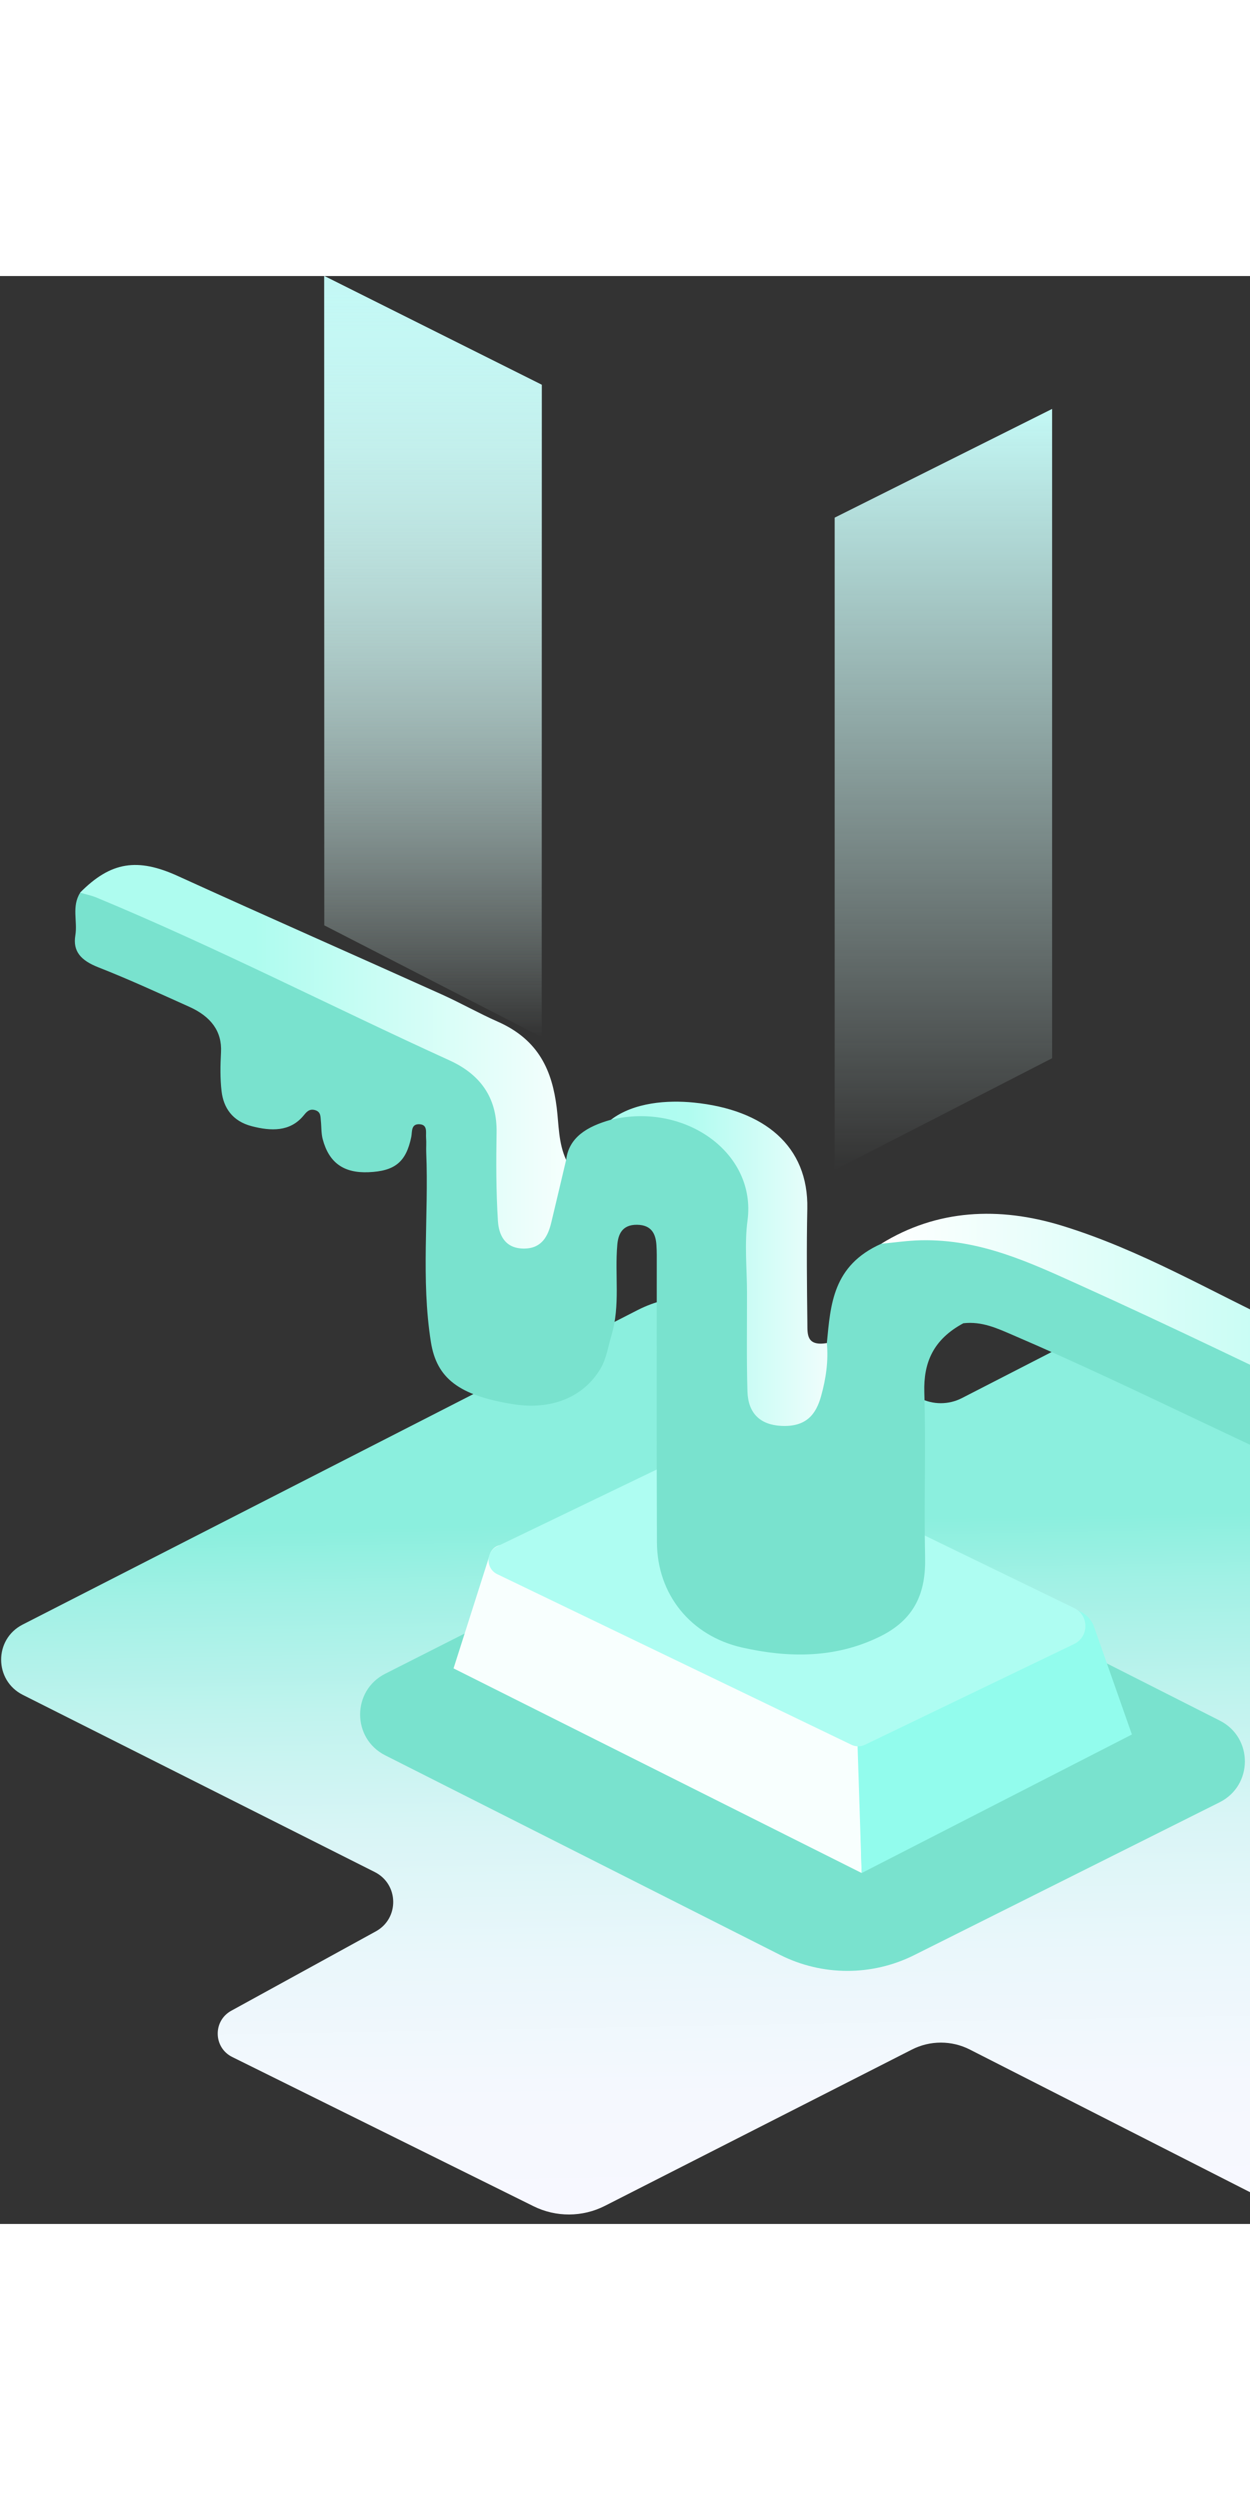 <svg className="postLanding-share__squiggle" width="187" height="374" viewBox="0 0 240 374" fill="none" xmlns="http://www.w3.org/2000/svg">
<rect x="0" y="0" width="240" height="374" fill="#333333" stroke="none"/>
<path d="M62.263 0L104.012 20.874V146.121L62.263 124.667V0Z" fill="url(#paint0_linear)"/>
<path d="M202.005 25.513L160.257 46.388V171.634L202.005 150.18V25.513Z" fill="url(#paint1_linear)"/>
<path d="M251.983 204.968V374L186.214 340.517C182.719 338.734 178.578 338.734 175.084 340.517L116.15 370.52C111.844 372.713 106.758 372.739 102.431 370.593L44.588 341.943C40.961 340.147 40.849 335.01 44.403 333.063L72.159 317.823C76.703 315.327 76.584 308.764 71.954 306.433L4.381 272.416C-1.148 269.629 -1.174 261.746 4.335 258.926L122.445 198.524C129.123 195.11 137.03 195.116 143.701 198.543L176.596 215.44C179.133 216.741 182.138 216.741 184.675 215.44L220.628 196.972C225.383 194.529 231.018 194.496 235.8 196.886L251.983 204.968Z" fill="url(#paint2_linear)"/>
<path d="M141.231 234.291L73.955 268.361C67.535 271.61 67.541 280.775 73.962 284.023L149.745 322.326C157.85 326.42 167.415 326.44 175.533 322.379L234.169 293.036C240.616 289.807 240.635 280.616 234.208 277.361L149.171 234.297C146.674 233.03 143.728 233.03 141.231 234.291Z" fill="#79E2CE"/>
<path d="M97.503 243.904L164.786 279.005L165.446 306.624L87.08 267.331L94.016 245.562C94.465 243.964 96.116 243.185 97.503 243.904Z" fill="#F8FFFE"/>
<path d="M164.535 278.602L165.44 306.625L217.325 280.022L209.907 258.926C208.599 256.285 205.766 255.261 203.407 256.588L164.535 278.602Z" fill="#92FCED"/>
<path d="M137.519 223.641L95.482 243.892C93.236 244.975 93.236 248.164 95.482 249.247L163.478 281.997C164.29 282.393 165.242 282.393 166.061 281.997L206.228 262.65C209.114 261.257 209.121 257.15 206.241 255.751L140.115 223.648C139.289 223.245 138.338 223.245 137.519 223.641Z" fill="#AEFDF2"/>
<path d="M108.7 169.696C109.235 165.364 112.722 163.278 117.28 161.997C132.558 156.325 146.02 167.16 145.828 177.54C145.63 188.23 145.775 198.926 145.809 209.623C145.815 211.207 145.729 212.799 146.211 214.35C146.753 216.12 147.777 217.619 150.228 217.804C152.698 217.982 154.006 216.635 154.838 214.945C155.565 213.472 155.994 211.901 156.205 210.342C156.483 208.309 157.434 206.546 158.755 204.875C159.475 197.493 159.858 189.979 169.192 185.806C176.147 182.954 183.056 182.769 190.448 185.073C203.11 189.029 214.676 194.694 226.328 200.187C239.242 206.275 252.433 211.993 264.917 218.702C266.68 219.646 268.49 220.478 269.336 222.195C269.976 227.14 271.172 232.125 267.427 236.668C242.597 226.315 219.135 213.915 194.464 203.33C191.485 202.049 188.539 200.656 184.965 201.066C179.133 204.202 177.303 208.685 177.468 214.317C177.785 224.875 177.389 235.453 177.62 246.018C177.765 252.568 175.843 258.028 168.491 261.435C160.175 265.377 151.397 265.337 142.479 263.324C132.618 261.092 126.171 253.135 126.131 243.119C126.058 225.404 126.105 207.695 126.098 189.979C126.098 188.659 126.124 187.332 126.032 186.018C125.893 184.024 125.187 182.188 122.307 182.155C119.354 182.122 118.687 184.129 118.522 185.998C118.006 191.782 119.129 197.639 117.405 203.37C116.751 205.536 116.448 207.853 115.278 209.814C111.956 215.367 105.74 217.757 98.547 216.609C88.111 214.945 83.844 211.637 82.734 204.677C80.805 192.561 82.337 180.399 81.835 168.269C81.796 167.345 81.888 166.414 81.809 165.496C81.716 164.499 82.186 162.954 80.561 162.855C78.87 162.756 79.167 164.308 78.962 165.298C77.971 170.092 75.838 171.855 70.758 172.066C66.009 172.264 63.162 170.257 61.96 165.727C61.656 164.578 61.729 163.363 61.603 162.181C61.517 161.409 61.636 160.504 60.526 160.154C59.344 159.785 58.776 160.597 58.254 161.224C55.672 164.327 52.019 164.182 48.366 163.238C44.561 162.261 42.917 159.62 42.547 156.562C42.249 154.073 42.302 151.538 42.434 149.035C42.646 145.008 40.492 142.168 36.331 140.3C30.558 137.711 24.824 135.057 18.899 132.733C15.524 131.406 13.959 129.669 14.467 126.586C14.916 123.872 13.727 121.033 15.392 118.405C17.677 117.012 19.97 117.632 22.05 118.623C32.189 123.43 42.983 127.239 52.805 132.561C63.261 138.226 74.589 142.67 85.442 147.787C93.936 151.789 98.296 157.401 97.728 165.595C97.464 169.418 97.675 173.268 97.695 177.104C97.702 178.292 97.662 179.494 97.999 180.656C98.336 181.845 98.791 183.126 100.515 183.231C102.583 183.357 103.025 181.898 103.514 180.623C104.439 178.22 104.624 175.691 105.311 173.235C105.787 171.485 106.804 170.362 108.7 169.696Z" fill="#79E2CE"/>
<path d="M108.699 169.695C107.748 173.703 106.81 177.718 105.846 181.726C105.251 184.175 104.135 186.671 100.72 186.724C96.836 186.79 95.76 183.938 95.601 181.435C95.244 175.776 95.251 170.098 95.343 164.426C95.442 158.371 92.8 153.545 86.294 150.587C63.631 140.266 41.661 128.936 18.523 119.329C17.532 118.92 16.429 118.702 15.372 118.391C21.291 112.396 26.423 111.676 34.158 115.202C50.982 122.868 67.938 130.329 84.808 137.929C88.461 139.573 91.902 141.541 95.568 143.159C103.587 146.698 106.018 152.772 106.883 159.613C107.306 162.987 107.2 166.44 108.699 169.695Z" fill="url(#paint3_linear)"/>
<path d="M267.599 221.62C264.52 221.125 262.09 219.554 259.461 218.312C242.115 210.092 224.901 201.667 207.351 193.75C197.859 189.471 188.261 184.882 176.814 185.133C174.271 185.186 171.735 185.569 169.192 185.8C179.925 179.158 191.848 178.649 203.824 182.314C219.069 186.982 232.306 194.905 246.375 201.475C257.248 206.553 268.101 211.663 278.96 216.754C276.06 221.138 272.183 222.796 267.599 221.62Z" fill="url(#paint4_linear)"/>
<path d="M158.755 204.868C159.079 208.322 158.583 211.709 157.645 215.07C156.701 218.45 154.884 221.025 149.977 220.768C145.974 220.557 143.635 218.378 143.51 214.152C143.325 207.826 143.437 201.494 143.424 195.169C143.417 190.553 142.915 185.892 143.523 181.336C145.267 168.249 131.356 158.569 117.286 162.003C121.719 158.616 128.218 158.193 133.219 158.695C146.707 160.048 155.267 167.014 155.003 179.098C154.845 186.466 154.931 193.848 155.016 201.217C155.036 203.145 154.838 205.522 158.755 204.868Z" fill="url(#paint5_linear)"/>
<path d="M62.263 0L104.012 20.874V146.121L62.263 124.667V0Z" fill="url(#paint6_linear)"/>
<defs>
<linearGradient id="paint0_linear" x1="83.137" y1="0" x2="83.137" y2="146.121" gradientUnits="userSpaceOnUse">
<stop stop-color="#C3F8F5"/>
<stop offset="1" stop-color="#E3FCF8" stop-opacity="0"/>
</linearGradient>
<linearGradient id="paint1_linear" x1="181.131" y1="25.513" x2="181.131" y2="171.634" gradientUnits="userSpaceOnUse">
<stop stop-color="#C3F8F5"/>
<stop offset="1" stop-color="#E3FCF8" stop-opacity="0"/>
</linearGradient>
<linearGradient id="paint2_linear" x1="128.765" y1="380.423" x2="126.017" y2="230.719" gradientUnits="userSpaceOnUse">
<stop stop-color="#F8F8FF"/>
<stop offset="0.208" stop-color="#F5F8FE"/>
<stop offset="0.384" stop-color="#EAF7FB"/>
<stop offset="0.548" stop-color="#D9F5F6"/>
<stop offset="0.705" stop-color="#C0F3EE"/>
<stop offset="0.856" stop-color="#A1F1E5"/>
<stop offset="0.942" stop-color="#8BEFDE"/>
</linearGradient>
<linearGradient id="paint3_linear" x1="15.374" y1="149.898" x2="118.278" y2="149.898" gradientUnits="userSpaceOnUse">
<stop offset="0.327" stop-color="#AEFCEF"/>
<stop offset="0.99" stop-color="white"/>
</linearGradient>
<linearGradient id="paint4_linear" x1="169.19" y1="201.015" x2="278.963" y2="201.015" gradientUnits="userSpaceOnUse">
<stop stop-color="white"/>
<stop offset="1" stop-color="#ADFCEF"/>
</linearGradient>
<linearGradient id="paint5_linear" x1="117.279" y1="189.648" x2="158.852" y2="189.648" gradientUnits="userSpaceOnUse">
<stop offset="0.036" stop-color="#ADFCEF"/>
<stop offset="0.359" stop-color="#B0FCF0"/>
<stop offset="1" stop-color="#EFFDFC"/>
</linearGradient>
<linearGradient id="paint6_linear" x1="83.137" y1="0" x2="83.137" y2="146.121" gradientUnits="userSpaceOnUse">
<stop stop-color="#C3F8F5"/>
<stop offset="1" stop-color="#E3FCF8" stop-opacity="0"/>
</linearGradient>
</defs>
</svg>

